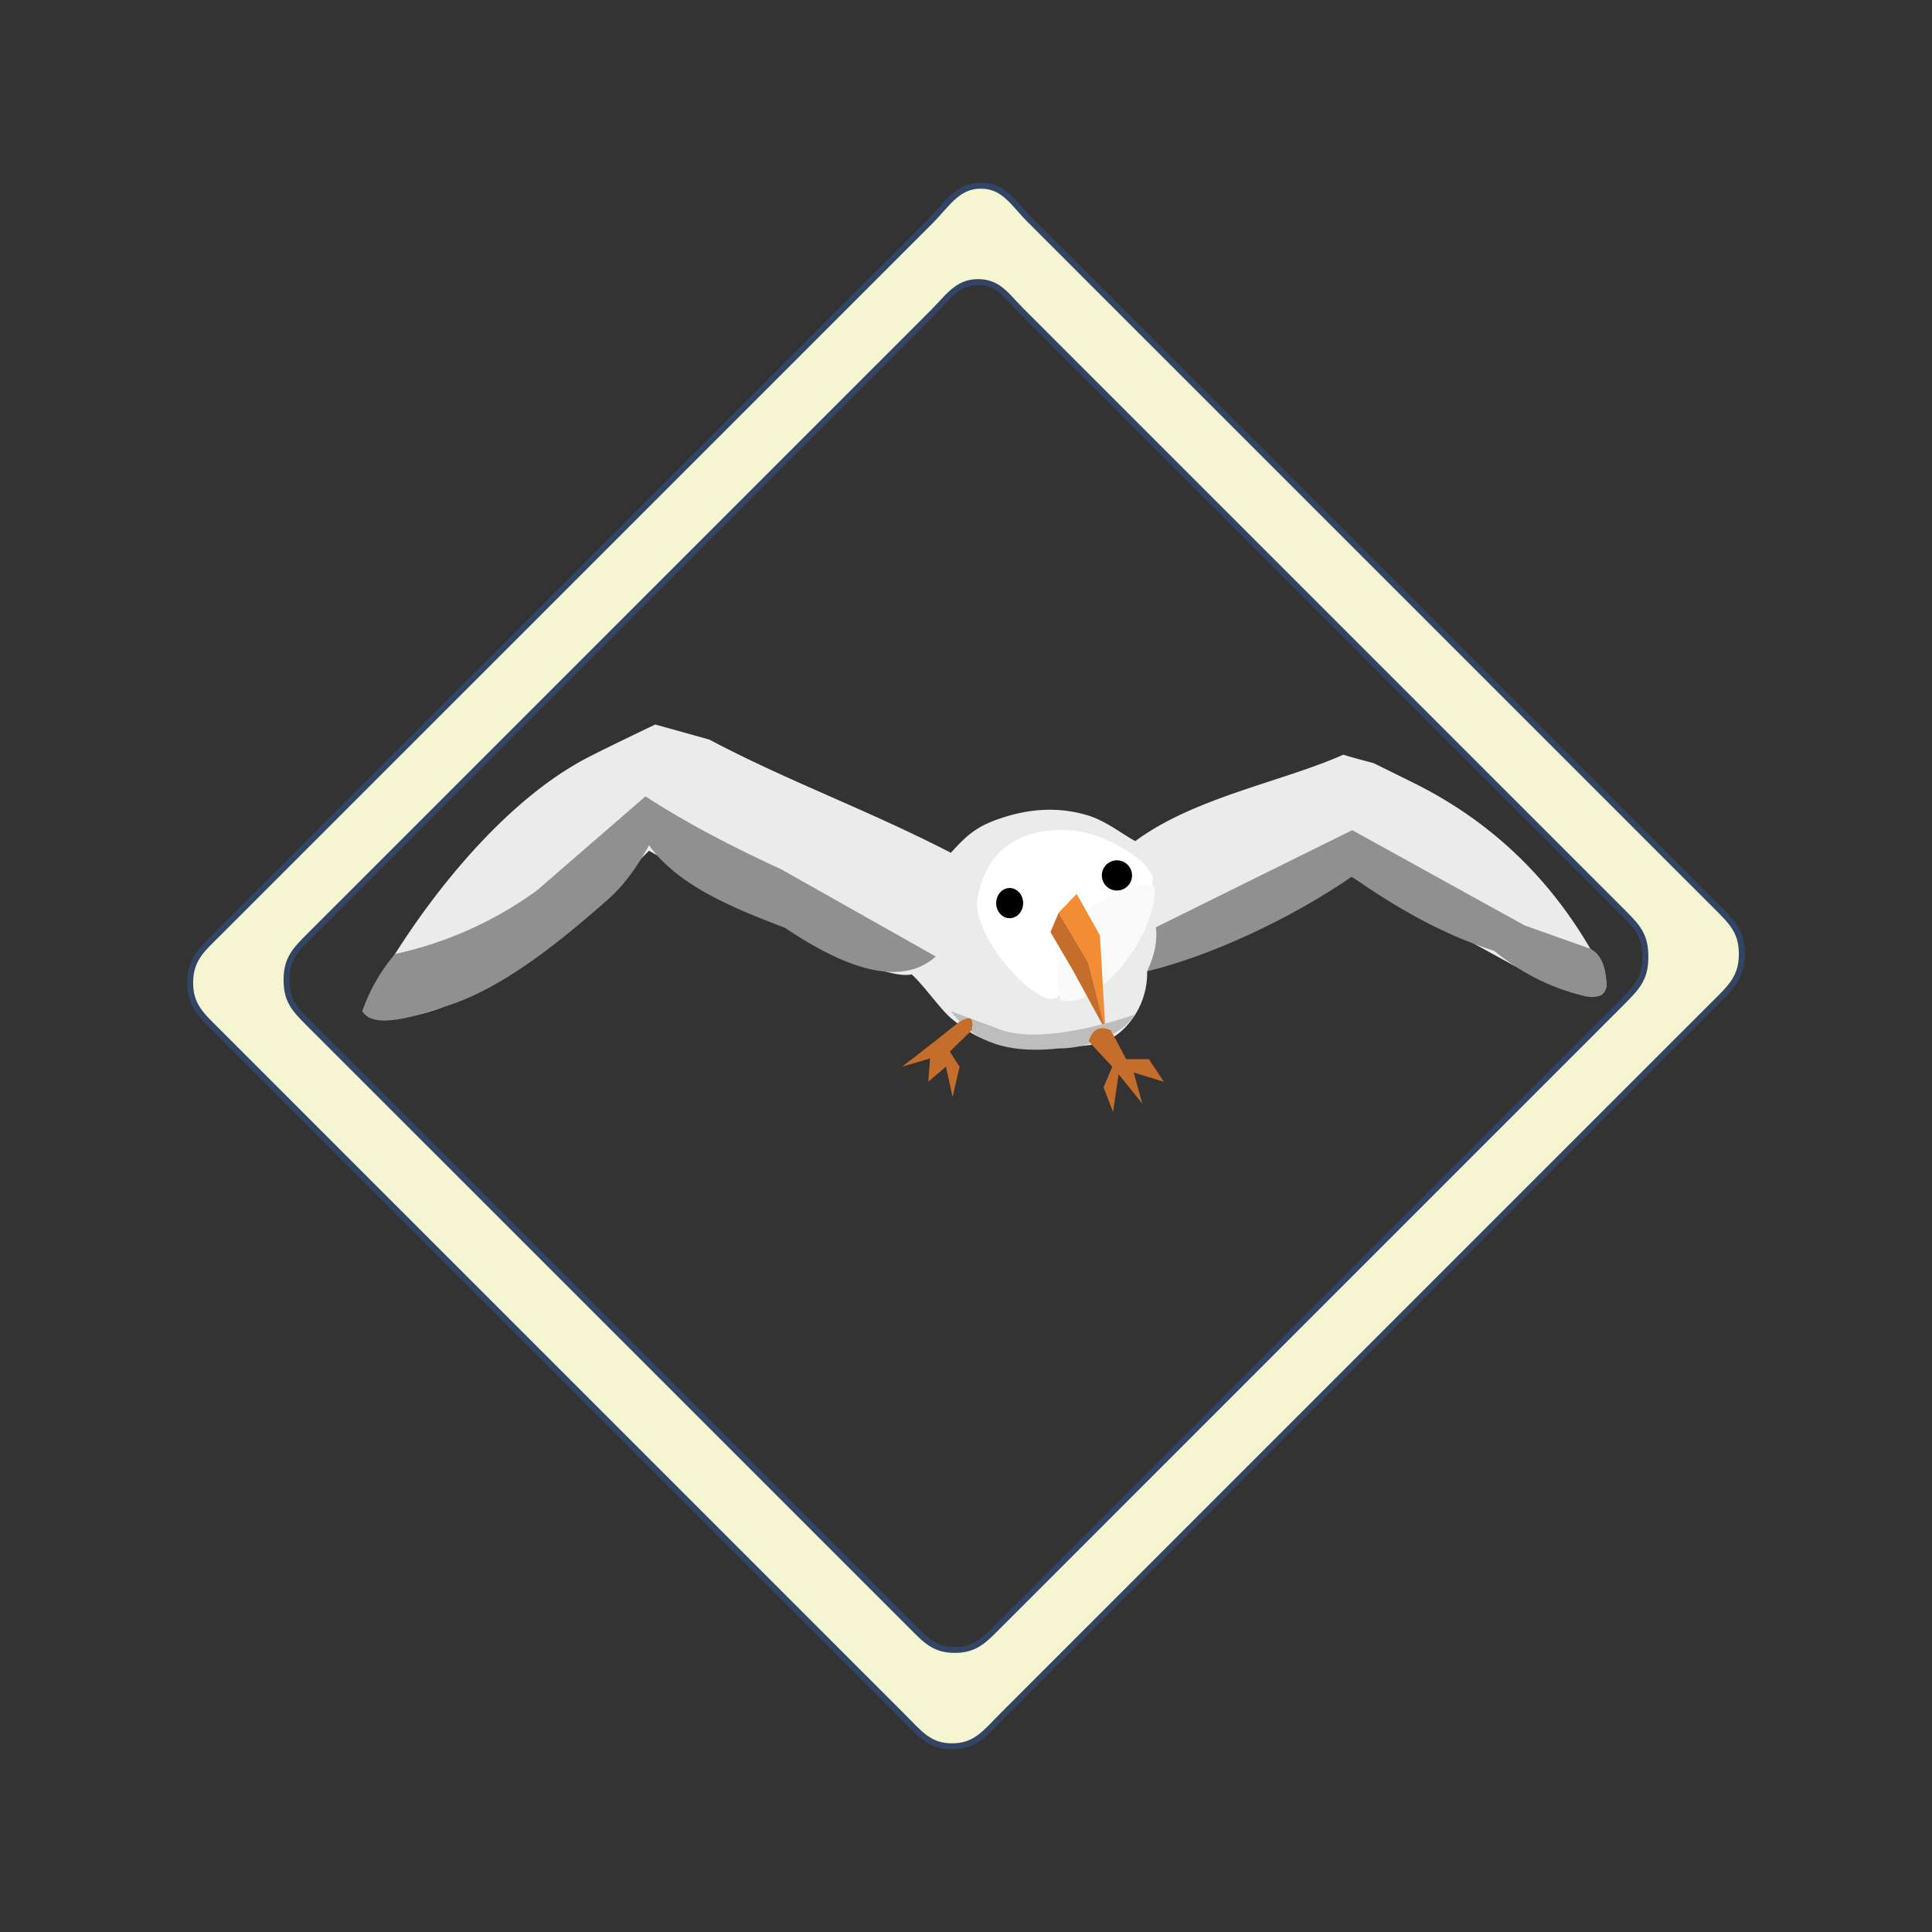 <svg xmlns="http://www.w3.org/2000/svg" xml:space="preserve" fill-rule="evenodd" clip-rule="evenodd" viewBox="0 0 64 64">
  <rect x="0" y="0" width="64" height="64" fill="#333333" stroke="none"/>
  <g id="white">
    <path fill="#ebebeb" d="M12 33.5c1.409-2.775 4.305-6.781 7.5-8.422.705-.362 2.205-1.078 2.205-1.078l1.795.5c2.585 1.372 5.227 2.319 8 3.75.618-.694.982-.964 2-1.25.833-.225 1.667-.244 2.5 0 .624.182 1.154.619 1.608.863 1.954-1.448 4.86-1.961 6.892-2.863.381.121 1 .278 1 .278l1.303.644C49.592 27.299 51.606 29.371 53 32c.668 1.227-.212 1.273-2.824 0l-5.473-3L38 32.175A2.593 2.593 0 0 1 37.306 34c-.782.846-1.603.588-3.166.731-1.05-.111-1.667-.177-2.64-1.006-.353-.3-.898-1.084-1.298-1.447-1.17.243-5.007-2.016-8.702-4.096-4.373 4.379-7.549 6.172-9.5 5.318Z"/>
    <path fill="#fefffe" d="M35.398 27.5c1.563.07 3.848 1.804 2.252 2-1.226.151-2.229 1.392-2.486 3.25-.185 1.336-3.037-1.59-2.781-2.991.279-1.528 1.282-2.336 3.015-2.259Z"/>
    <path fill="#fafafa" d="M35.137 33.137c.439.08.851-.067 1.24-.387 1.403-1.008 2.079-2.987 1.815-3.464-.644.067-1.311.297-2.005.714-1.089.914-1.361 1.974-1.05 3.137Z"/>
  </g>
  <g id="black">
    <path d="M33.446 29.417c.247 0 .447.224.447.5s-.2.5-.447.5c-.246 0-.446-.224-.446-.5s.2-.5.446-.5ZM37 28.5a.5.5 0 1 1 0 1 .5.5 0 0 1 0-1Z"/>
  </g>
  <g id="orange">
    <path fill="#f38d33" d="m35.667 29.612.77 1.377.18 3.129-.564-2.227-.982-1.659.596-.62Z"/>
    <path fill="#c56d2b" d="m34.797 30.875.274-.643.982 1.659.564 2.227-1.061-1.948-.759-1.295Z"/>
    <path fill="#c56d2b" d="m36.794 34.118.512.967h.75l.5.75-1-.305.283 1.025-.783-.967-.184 1.247-.316-.812.29-.688-.79-.847c.127-.385.361-.535.738-.37Z"/>
    <path fill="#c56d2b" d="m31.798 33.835-.914.725-.998.775.923-.274-.059.774.586-.5.22 1 .232-1-.325-.5.736-.717c.078-.377-.029-.506-.401-.283Z"/>
  </g>
  <g id="yellow">
    <g id="grey">
      <path fill="#bdbdbd" d="M31.791 33.841a3.769 3.769 0 0 1-.291-.341l.632.233c-.068-.023-.178.008-.334.102l-.007.006Zm.349-.106.86.317c1.163.524 3.291-.003 4.608-.447-.163.24-.408.466-.741.652l-.073-.139c-.377-.165-.611-.015-.738.37l.074.079c-.338.102-.7.163-1.059.164-1.409.15-2.293-.109-2.916-.571l.044-.042c.044-.213.029-.347-.059-.383Z"/>
      <path fill="#909090" d="M13.086 31.603A5.883 5.883 0 0 0 12 33.5c.235.377.887.485 2.672-.138 1.717-.501 3.511-1.843 5.328-3.445.61-.502 1.09-1.165 1.5-1.917.925 1.294 2.67 2.042 4.5 2.733 2.221 1.497 3.929 1.904 5 .952l-5.119-2.887c-1.93-.887-3.369-1.681-4.499-2.418l-3.599 3.12a12.543 12.543 0 0 1-4.697 2.103Z"/>
      <path fill="#909090" d="M38 32.175c.238-.51.351-.998.289-1.458l6.505-3.217 5.706 3.154 2.183.776c.334.174.497.547.532 1.07.038.397-.154.603-.715.5-1.255-.302-2.195-.848-3-1.5-1.748-.558-3.273-1.451-4.721-2.458-2.021 1.394-4.708 2.638-6.779 3.133Z"/>
    </g>
    <path fill="#f5f5d1" fill-rule="nonzero" stroke="#324565" stroke-width="0.2px" d="M32.488 6.15c-.778 0-1.12.63-1.68 1.191l-1.681 1.68-10.085 10.085-6.724 6.723-5.042 5.042c-.56.56-.978.888-.978 1.681 0 .764.378 1.081.919 1.621l4.864 4.865 6.487 6.486 8.108 8.108 1.621 1.622 1.622 1.621c.54.541.857.975 1.621.975.793 0 1.121-.474 1.681-1.034l1.681-1.681 1.681-1.68 18.489-18.489 1.681-1.68c.56-.56.949-.889.949-1.681 0-.764-.349-1.081-.89-1.622l-1.622-1.621-1.621-1.622-14.594-14.594-1.622-1.621-3.243-3.244c-.541-.54-.843-1.131-1.622-1.131Zm-.092 3.196c.685 0 .952.461 1.428.937l1.427 1.428 1.428 1.427 1.427 1.428 5.71 5.71 5.71 5.711 1.428 1.427 1.427 1.428 1.428 1.427c.476.476.695.755.695 1.428 0 .695-.251.983-.743 1.475l-2.95 2.951-1.476 1.475L37.533 49.4l-2.95 2.951-1.476 1.475c-.491.492-.779.828-1.475.828-.673 0-.952-.305-1.427-.78l-2.856-2.855-1.427-1.428-5.711-5.71-5.71-5.71-4.283-4.282c-.476-.476-.724-.755-.724-1.428 0-.695.28-.983.772-1.475l20.655-20.655c.492-.492.791-.985 1.475-.985Z"/>
  </g>
</svg>
